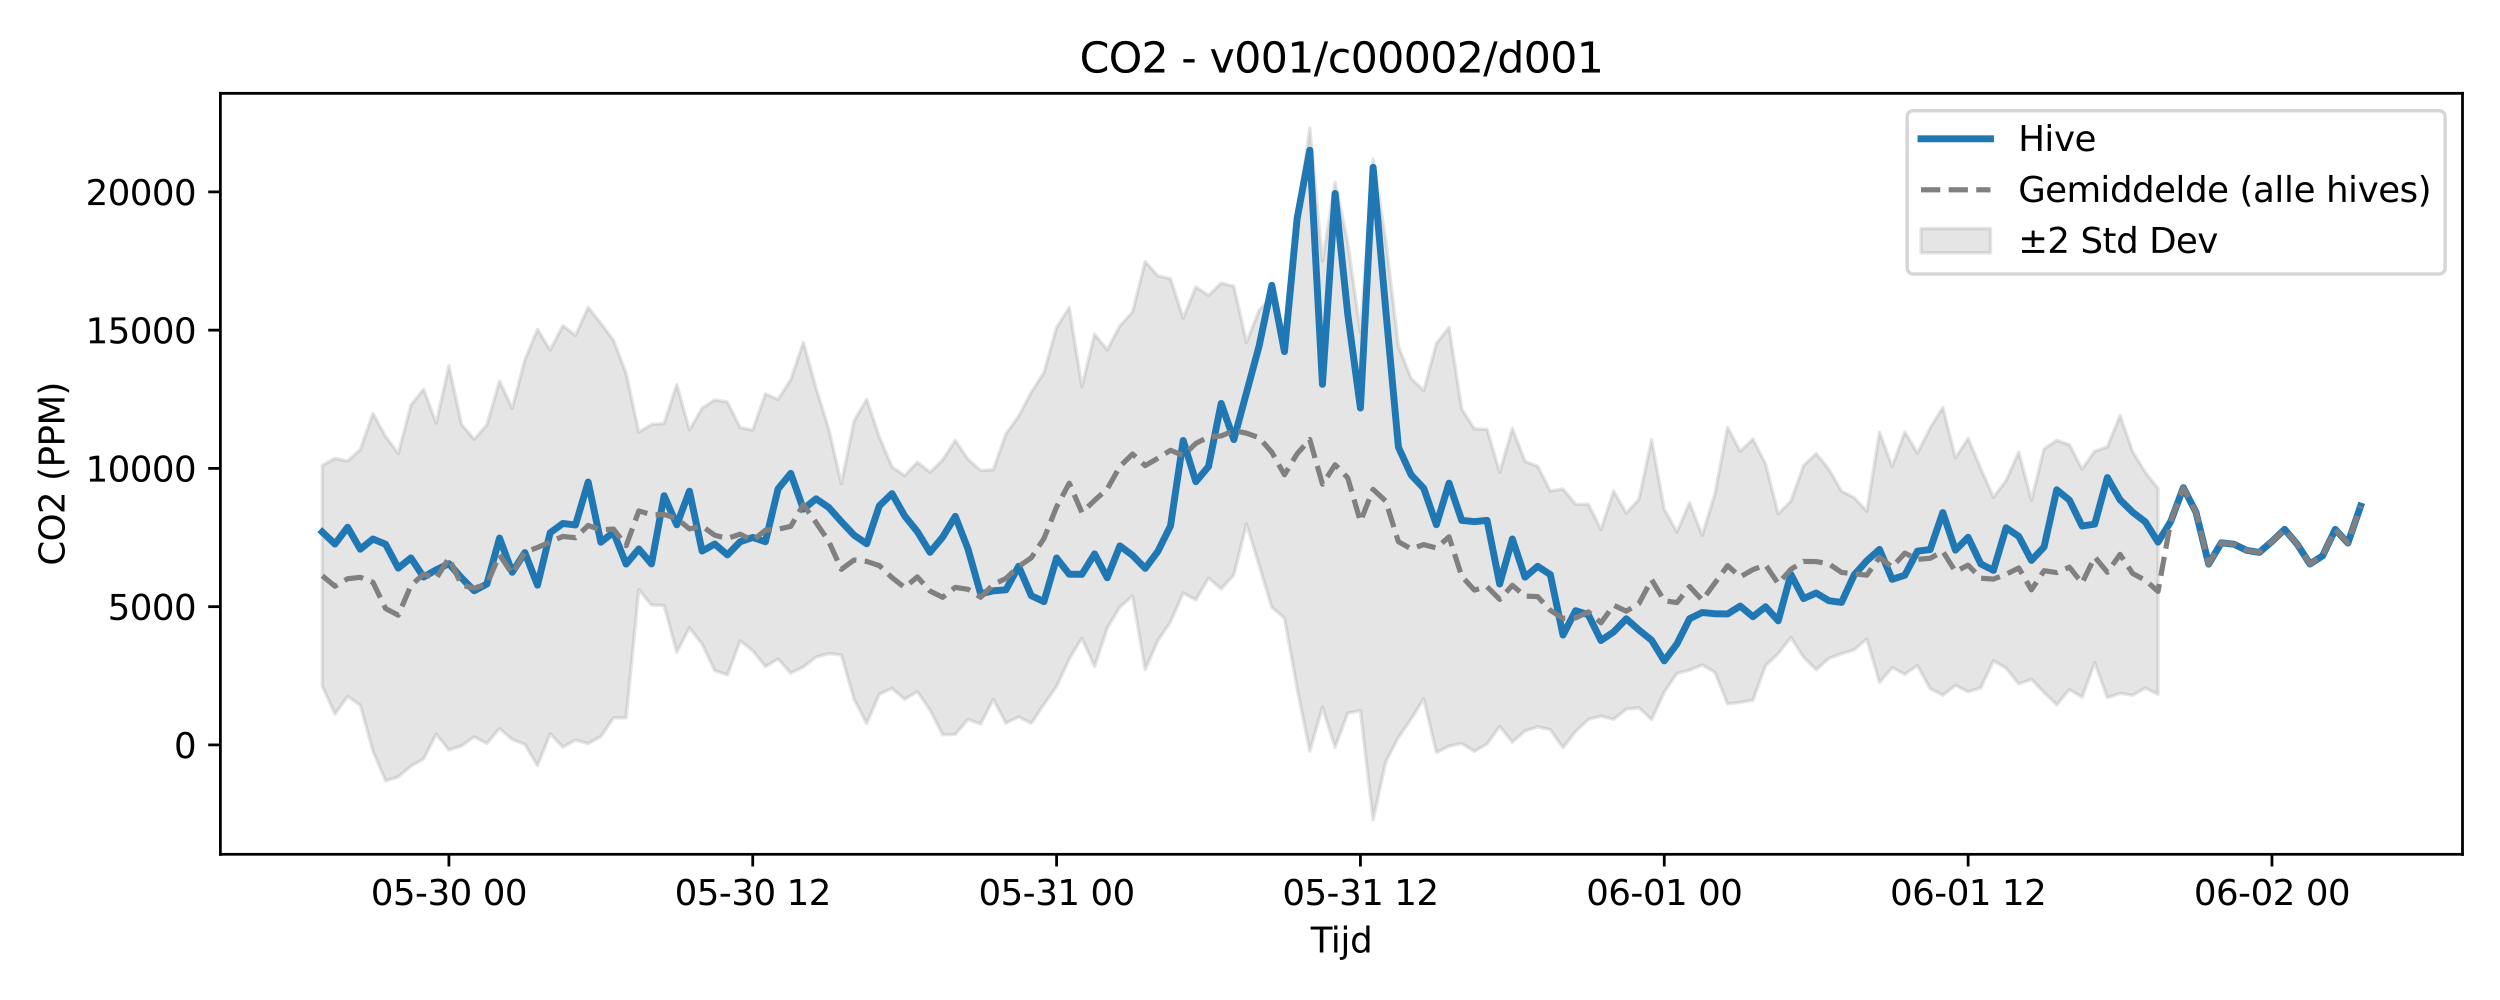 <?xml version="1.0" encoding="utf-8" standalone="no"?>
<!DOCTYPE svg PUBLIC "-//W3C//DTD SVG 1.1//EN"
  "http://www.w3.org/Graphics/SVG/1.1/DTD/svg11.dtd">
<svg xmlns:xlink="http://www.w3.org/1999/xlink" width="720pt" height="288pt" viewBox="0 0 720 288" xmlns="http://www.w3.org/2000/svg" version="1.1">
 <defs>
  <style type="text/css">*{stroke-linejoin: round; stroke-linecap: butt}</style>
 </defs>
 <g id="figure_1">
  <g id="patch_1">
   <path d="M 0 288 
L 720 288 
L 720 0 
L 0 0 
z
" style="fill: #ffffff"/>
  </g>
  <g id="axes_1">
   <g id="patch_2">
    <path d="M 63.47 246.04 
L 709.2 246.04 
L 709.2 26.88 
L 63.47 26.88 
z
" style="fill: #ffffff"/>
   </g>
   <g id="FillBetweenPolyCollection_1">
    <defs>
     <path id="mf5f1240055" d="M 92.821 -153.999 
L 92.821 -90.38 
L 96.467 -82.367 
L 100.114 -87.41 
L 103.76 -84.939 
L 107.406 -71.693 
L 111.052 -63.141 
L 114.698 -64.275 
L 118.344 -67.36 
L 121.99 -69.436 
L 125.637 -76.611 
L 129.283 -71.987 
L 132.929 -73.183 
L 136.575 -75.78 
L 140.221 -73.886 
L 143.867 -78.175 
L 147.513 -75.025 
L 151.159 -73.644 
L 154.806 -67.498 
L 158.452 -76.706 
L 162.098 -72.837 
L 165.744 -74.846 
L 169.39 -73.859 
L 173.036 -75.872 
L 176.682 -81.246 
L 180.329 -81.267 
L 183.975 -118.189 
L 187.621 -113.771 
L 191.267 -113.6 
L 194.913 -100.159 
L 198.559 -107.176 
L 202.205 -102.512 
L 205.851 -94.858 
L 209.498 -93.627 
L 213.144 -103.417 
L 216.79 -100.609 
L 220.436 -96.029 
L 224.082 -98.224 
L 227.728 -94.155 
L 231.374 -95.912 
L 235.021 -98.771 
L 238.667 -99.751 
L 242.313 -99.376 
L 245.959 -86.657 
L 249.605 -79.624 
L 253.251 -88.085 
L 256.897 -89.747 
L 260.543 -86.605 
L 264.19 -88.816 
L 267.836 -83.571 
L 271.482 -76.383 
L 275.128 -76.519 
L 278.774 -80.82 
L 282.42 -79.477 
L 286.066 -86.599 
L 289.712 -79.742 
L 293.359 -81.551 
L 297.005 -79.695 
L 300.651 -85.127 
L 304.297 -90.304 
L 307.943 -98.219 
L 311.589 -104.205 
L 315.235 -96.044 
L 318.882 -107.08 
L 322.528 -113.195 
L 326.174 -116.335 
L 329.82 -95.151 
L 333.466 -103.497 
L 337.112 -108.905 
L 340.758 -117.235 
L 344.404 -115.233 
L 348.051 -121.488 
L 351.697 -118.427 
L 355.343 -122.42 
L 358.989 -137.067 
L 362.635 -125.183 
L 366.281 -113.085 
L 369.927 -110.001 
L 373.574 -89.713 
L 377.22 -71.7 
L 380.866 -84.316 
L 384.512 -72.768 
L 388.158 -82.601 
L 391.804 -83.304 
L 395.45 -51.922 
L 399.096 -68.562 
L 402.743 -75.65 
L 406.389 -80.87 
L 410.035 -86.763 
L 413.681 -71.301 
L 417.327 -73.111 
L 420.973 -73.869 
L 424.619 -71.629 
L 428.266 -73.724 
L 431.912 -78.782 
L 435.558 -74.279 
L 439.204 -77.502 
L 442.85 -78.667 
L 446.496 -77.838 
L 450.142 -72.668 
L 453.788 -77.336 
L 457.435 -80.811 
L 461.081 -81.745 
L 464.727 -80.799 
L 468.373 -83.781 
L 472.019 -84.152 
L 475.665 -80.753 
L 479.311 -88.667 
L 482.958 -94.09 
L 486.604 -94.985 
L 490.25 -96.492 
L 493.896 -94.39 
L 497.542 -85.267 
L 501.188 -85.727 
L 504.834 -86.34 
L 508.48 -96.282 
L 512.127 -99.778 
L 515.773 -104.398 
L 519.419 -98.752 
L 523.065 -95.131 
L 526.711 -98.405 
L 530.357 -99.74 
L 534.003 -100.87 
L 537.649 -103.971 
L 541.296 -91.457 
L 544.942 -95.737 
L 548.588 -93.824 
L 552.234 -96.32 
L 555.88 -89.676 
L 559.526 -87.791 
L 563.172 -90.602 
L 566.819 -88.768 
L 570.465 -89.904 
L 574.111 -97.682 
L 577.757 -95.595 
L 581.403 -91.046 
L 585.049 -92.357 
L 588.695 -88.549 
L 592.341 -85.011 
L 595.988 -89.403 
L 599.634 -87.203 
L 603.28 -97.173 
L 606.926 -87.071 
L 610.572 -88.318 
L 614.218 -87.76 
L 617.864 -89.848 
L 621.511 -88.032 
L 621.511 -147.326 
L 621.511 -147.326 
L 617.864 -151.925 
L 614.218 -157.899 
L 610.572 -168.36 
L 606.926 -159.303 
L 603.28 -158.035 
L 599.634 -152.917 
L 595.988 -159.908 
L 592.341 -161.177 
L 588.695 -158.709 
L 585.049 -143.911 
L 581.403 -157.805 
L 577.757 -149.636 
L 574.111 -144.768 
L 570.465 -153.038 
L 566.819 -161.717 
L 563.172 -156.164 
L 559.526 -170.634 
L 555.88 -164.734 
L 552.234 -157.496 
L 548.588 -163.586 
L 544.942 -153.614 
L 541.296 -163.489 
L 537.649 -140.756 
L 534.003 -144.681 
L 530.357 -146.538 
L 526.711 -152.852 
L 523.065 -157.408 
L 519.419 -153.861 
L 515.773 -143.687 
L 512.127 -140.007 
L 508.48 -154.355 
L 504.834 -161.549 
L 501.188 -158.014 
L 497.542 -164.933 
L 493.896 -145.781 
L 490.25 -133.8 
L 486.604 -143.188 
L 482.958 -134.823 
L 479.311 -141.303 
L 475.665 -161.325 
L 472.019 -144.22 
L 468.373 -140.188 
L 464.727 -146.579 
L 461.081 -135.495 
L 457.435 -142.749 
L 453.788 -142.751 
L 450.142 -147.178 
L 446.496 -146.598 
L 442.85 -153.692 
L 439.204 -155.138 
L 435.558 -164.575 
L 431.912 -151.958 
L 428.266 -164.339 
L 424.619 -164.493 
L 420.973 -170.208 
L 417.327 -193.689 
L 413.681 -189.083 
L 410.035 -175.531 
L 406.389 -179.03 
L 402.743 -188.304 
L 399.096 -218.811 
L 395.45 -242.199 
L 391.804 -192.287 
L 388.158 -218.107 
L 384.512 -235.524 
L 380.866 -212.795 
L 377.22 -251.158 
L 373.574 -224.921 
L 369.927 -192.546 
L 366.281 -202.408 
L 362.635 -198.702 
L 358.989 -189.408 
L 355.343 -205.574 
L 351.697 -206.46 
L 348.051 -202.915 
L 344.404 -205.356 
L 340.758 -196.381 
L 337.112 -207.728 
L 333.466 -208.551 
L 329.82 -212.655 
L 326.174 -198.155 
L 322.528 -194.141 
L 318.882 -187.254 
L 315.235 -191.743 
L 311.589 -176.579 
L 307.943 -199.451 
L 304.297 -193.696 
L 300.651 -180.675 
L 297.005 -175.017 
L 293.359 -168.133 
L 289.712 -163.066 
L 286.066 -152.728 
L 282.42 -152.481 
L 278.774 -155.745 
L 275.128 -161.154 
L 271.482 -155.549 
L 267.836 -152.002 
L 264.19 -154.885 
L 260.543 -151.012 
L 256.897 -153.552 
L 253.251 -162.116 
L 249.605 -172.989 
L 245.959 -166.77 
L 242.313 -148.71 
L 238.667 -164.48 
L 235.021 -176.213 
L 231.374 -189.406 
L 227.728 -178.653 
L 224.082 -172.926 
L 220.436 -174.547 
L 216.79 -164.127 
L 213.144 -164.88 
L 209.498 -172.238 
L 205.851 -172.831 
L 202.205 -170.418 
L 198.559 -164.184 
L 194.913 -177.209 
L 191.267 -166.044 
L 187.621 -165.766 
L 183.975 -163.523 
L 180.329 -180.419 
L 176.682 -190.023 
L 173.036 -194.892 
L 169.39 -199.475 
L 165.744 -191.406 
L 162.098 -194.183 
L 158.452 -187.211 
L 154.806 -193.154 
L 151.159 -184.334 
L 147.513 -170.399 
L 143.867 -178.251 
L 140.221 -165.634 
L 136.575 -161.48 
L 132.929 -165.787 
L 129.283 -182.633 
L 125.637 -166.181 
L 121.99 -175.899 
L 118.344 -171.351 
L 114.698 -157.384 
L 111.052 -162.318 
L 107.406 -168.92 
L 103.76 -158.513 
L 100.114 -155.232 
L 96.467 -155.971 
L 92.821 -153.999 
z
" style="stroke: #808080; stroke-opacity: 0.2"/>
    </defs>
    <g clip-path="url(#pe1dc458581)">
     <use xlink:href="#mf5f1240055" x="0" y="288" style="fill: #808080; fill-opacity: 0.2; stroke: #808080; stroke-opacity: 0.2"/>
    </g>
   </g>
   <g id="matplotlib.axis_1">
    <g id="xtick_1">
     <g id="line2d_1">
      <defs>
       <path id="mc36fcf6add" d="M 0 0 
L 0 3.5 
" style="stroke: #000000; stroke-width: 0.8"/>
      </defs>
      <g>
       <use xlink:href="#mc36fcf6add" x="129.283" y="246.04" style="stroke: #000000; stroke-width: 0.8"/>
      </g>
     </g>
     <g id="text_1">
      <!-- 05-30 00 -->
      <g transform="translate(106.802 260.638) scale(0.1 -0.1)">
       <defs>
        <path id="DejaVuSans-30" d="M 2034 4250 
Q 1547 4250 1301 3770 
Q 1056 3291 1056 2328 
Q 1056 1369 1301 889 
Q 1547 409 2034 409 
Q 2525 409 2770 889 
Q 3016 1369 3016 2328 
Q 3016 3291 2770 3770 
Q 2525 4250 2034 4250 
z
M 2034 4750 
Q 2819 4750 3233 4129 
Q 3647 3509 3647 2328 
Q 3647 1150 3233 529 
Q 2819 -91 2034 -91 
Q 1250 -91 836 529 
Q 422 1150 422 2328 
Q 422 3509 836 4129 
Q 1250 4750 2034 4750 
z
" transform="scale(0.016)"/>
        <path id="DejaVuSans-35" d="M 691 4666 
L 3169 4666 
L 3169 4134 
L 1269 4134 
L 1269 2991 
Q 1406 3038 1543 3061 
Q 1681 3084 1819 3084 
Q 2600 3084 3056 2656 
Q 3513 2228 3513 1497 
Q 3513 744 3044 326 
Q 2575 -91 1722 -91 
Q 1428 -91 1123 -41 
Q 819 9 494 109 
L 494 744 
Q 775 591 1075 516 
Q 1375 441 1709 441 
Q 2250 441 2565 725 
Q 2881 1009 2881 1497 
Q 2881 1984 2565 2268 
Q 2250 2553 1709 2553 
Q 1456 2553 1204 2497 
Q 953 2441 691 2322 
L 691 4666 
z
" transform="scale(0.016)"/>
        <path id="DejaVuSans-2d" d="M 313 2009 
L 1997 2009 
L 1997 1497 
L 313 1497 
L 313 2009 
z
" transform="scale(0.016)"/>
        <path id="DejaVuSans-33" d="M 2597 2516 
Q 3050 2419 3304 2112 
Q 3559 1806 3559 1356 
Q 3559 666 3084 287 
Q 2609 -91 1734 -91 
Q 1441 -91 1130 -33 
Q 819 25 488 141 
L 488 750 
Q 750 597 1062 519 
Q 1375 441 1716 441 
Q 2309 441 2620 675 
Q 2931 909 2931 1356 
Q 2931 1769 2642 2001 
Q 2353 2234 1838 2234 
L 1294 2234 
L 1294 2753 
L 1863 2753 
Q 2328 2753 2575 2939 
Q 2822 3125 2822 3475 
Q 2822 3834 2567 4026 
Q 2313 4219 1838 4219 
Q 1578 4219 1281 4162 
Q 984 4106 628 3988 
L 628 4550 
Q 988 4650 1302 4700 
Q 1616 4750 1894 4750 
Q 2613 4750 3031 4423 
Q 3450 4097 3450 3541 
Q 3450 3153 3228 2886 
Q 3006 2619 2597 2516 
z
" transform="scale(0.016)"/>
        <path id="DejaVuSans-20" transform="scale(0.016)"/>
       </defs>
       <use xlink:href="#DejaVuSans-30"/>
       <use xlink:href="#DejaVuSans-35" transform="translate(63.623 0)"/>
       <use xlink:href="#DejaVuSans-2d" transform="translate(127.246 0)"/>
       <use xlink:href="#DejaVuSans-33" transform="translate(163.33 0)"/>
       <use xlink:href="#DejaVuSans-30" transform="translate(226.953 0)"/>
       <use xlink:href="#DejaVuSans-20" transform="translate(290.576 0)"/>
       <use xlink:href="#DejaVuSans-30" transform="translate(322.363 0)"/>
       <use xlink:href="#DejaVuSans-30" transform="translate(385.986 0)"/>
      </g>
     </g>
    </g>
    <g id="xtick_2">
     <g id="line2d_2">
      <g>
       <use xlink:href="#mc36fcf6add" x="216.79" y="246.04" style="stroke: #000000; stroke-width: 0.8"/>
      </g>
     </g>
     <g id="text_2">
      <!-- 05-30 12 -->
      <g transform="translate(194.309 260.638) scale(0.1 -0.1)">
       <defs>
        <path id="DejaVuSans-31" d="M 794 531 
L 1825 531 
L 1825 4091 
L 703 3866 
L 703 4441 
L 1819 4666 
L 2450 4666 
L 2450 531 
L 3481 531 
L 3481 0 
L 794 0 
L 794 531 
z
" transform="scale(0.016)"/>
        <path id="DejaVuSans-32" d="M 1228 531 
L 3431 531 
L 3431 0 
L 469 0 
L 469 531 
Q 828 903 1448 1529 
Q 2069 2156 2228 2338 
Q 2531 2678 2651 2914 
Q 2772 3150 2772 3378 
Q 2772 3750 2511 3984 
Q 2250 4219 1831 4219 
Q 1534 4219 1204 4116 
Q 875 4013 500 3803 
L 500 4441 
Q 881 4594 1212 4672 
Q 1544 4750 1819 4750 
Q 2544 4750 2975 4387 
Q 3406 4025 3406 3419 
Q 3406 3131 3298 2873 
Q 3191 2616 2906 2266 
Q 2828 2175 2409 1742 
Q 1991 1309 1228 531 
z
" transform="scale(0.016)"/>
       </defs>
       <use xlink:href="#DejaVuSans-30"/>
       <use xlink:href="#DejaVuSans-35" transform="translate(63.623 0)"/>
       <use xlink:href="#DejaVuSans-2d" transform="translate(127.246 0)"/>
       <use xlink:href="#DejaVuSans-33" transform="translate(163.33 0)"/>
       <use xlink:href="#DejaVuSans-30" transform="translate(226.953 0)"/>
       <use xlink:href="#DejaVuSans-20" transform="translate(290.576 0)"/>
       <use xlink:href="#DejaVuSans-31" transform="translate(322.363 0)"/>
       <use xlink:href="#DejaVuSans-32" transform="translate(385.986 0)"/>
      </g>
     </g>
    </g>
    <g id="xtick_3">
     <g id="line2d_3">
      <g>
       <use xlink:href="#mc36fcf6add" x="304.297" y="246.04" style="stroke: #000000; stroke-width: 0.8"/>
      </g>
     </g>
     <g id="text_3">
      <!-- 05-31 00 -->
      <g transform="translate(281.817 260.638) scale(0.1 -0.1)">
       <use xlink:href="#DejaVuSans-30"/>
       <use xlink:href="#DejaVuSans-35" transform="translate(63.623 0)"/>
       <use xlink:href="#DejaVuSans-2d" transform="translate(127.246 0)"/>
       <use xlink:href="#DejaVuSans-33" transform="translate(163.33 0)"/>
       <use xlink:href="#DejaVuSans-31" transform="translate(226.953 0)"/>
       <use xlink:href="#DejaVuSans-20" transform="translate(290.576 0)"/>
       <use xlink:href="#DejaVuSans-30" transform="translate(322.363 0)"/>
       <use xlink:href="#DejaVuSans-30" transform="translate(385.986 0)"/>
      </g>
     </g>
    </g>
    <g id="xtick_4">
     <g id="line2d_4">
      <g>
       <use xlink:href="#mc36fcf6add" x="391.804" y="246.04" style="stroke: #000000; stroke-width: 0.8"/>
      </g>
     </g>
     <g id="text_4">
      <!-- 05-31 12 -->
      <g transform="translate(369.324 260.638) scale(0.1 -0.1)">
       <use xlink:href="#DejaVuSans-30"/>
       <use xlink:href="#DejaVuSans-35" transform="translate(63.623 0)"/>
       <use xlink:href="#DejaVuSans-2d" transform="translate(127.246 0)"/>
       <use xlink:href="#DejaVuSans-33" transform="translate(163.33 0)"/>
       <use xlink:href="#DejaVuSans-31" transform="translate(226.953 0)"/>
       <use xlink:href="#DejaVuSans-20" transform="translate(290.576 0)"/>
       <use xlink:href="#DejaVuSans-31" transform="translate(322.363 0)"/>
       <use xlink:href="#DejaVuSans-32" transform="translate(385.986 0)"/>
      </g>
     </g>
    </g>
    <g id="xtick_5">
     <g id="line2d_5">
      <g>
       <use xlink:href="#mc36fcf6add" x="479.311" y="246.04" style="stroke: #000000; stroke-width: 0.8"/>
      </g>
     </g>
     <g id="text_5">
      <!-- 06-01 00 -->
      <g transform="translate(456.831 260.638) scale(0.1 -0.1)">
       <defs>
        <path id="DejaVuSans-36" d="M 2113 2584 
Q 1688 2584 1439 2293 
Q 1191 2003 1191 1497 
Q 1191 994 1439 701 
Q 1688 409 2113 409 
Q 2538 409 2786 701 
Q 3034 994 3034 1497 
Q 3034 2003 2786 2293 
Q 2538 2584 2113 2584 
z
M 3366 4563 
L 3366 3988 
Q 3128 4100 2886 4159 
Q 2644 4219 2406 4219 
Q 1781 4219 1451 3797 
Q 1122 3375 1075 2522 
Q 1259 2794 1537 2939 
Q 1816 3084 2150 3084 
Q 2853 3084 3261 2657 
Q 3669 2231 3669 1497 
Q 3669 778 3244 343 
Q 2819 -91 2113 -91 
Q 1303 -91 875 529 
Q 447 1150 447 2328 
Q 447 3434 972 4092 
Q 1497 4750 2381 4750 
Q 2619 4750 2861 4703 
Q 3103 4656 3366 4563 
z
" transform="scale(0.016)"/>
       </defs>
       <use xlink:href="#DejaVuSans-30"/>
       <use xlink:href="#DejaVuSans-36" transform="translate(63.623 0)"/>
       <use xlink:href="#DejaVuSans-2d" transform="translate(127.246 0)"/>
       <use xlink:href="#DejaVuSans-30" transform="translate(163.33 0)"/>
       <use xlink:href="#DejaVuSans-31" transform="translate(226.953 0)"/>
       <use xlink:href="#DejaVuSans-20" transform="translate(290.576 0)"/>
       <use xlink:href="#DejaVuSans-30" transform="translate(322.363 0)"/>
       <use xlink:href="#DejaVuSans-30" transform="translate(385.986 0)"/>
      </g>
     </g>
    </g>
    <g id="xtick_6">
     <g id="line2d_6">
      <g>
       <use xlink:href="#mc36fcf6add" x="566.819" y="246.04" style="stroke: #000000; stroke-width: 0.8"/>
      </g>
     </g>
     <g id="text_6">
      <!-- 06-01 12 -->
      <g transform="translate(544.338 260.638) scale(0.1 -0.1)">
       <use xlink:href="#DejaVuSans-30"/>
       <use xlink:href="#DejaVuSans-36" transform="translate(63.623 0)"/>
       <use xlink:href="#DejaVuSans-2d" transform="translate(127.246 0)"/>
       <use xlink:href="#DejaVuSans-30" transform="translate(163.33 0)"/>
       <use xlink:href="#DejaVuSans-31" transform="translate(226.953 0)"/>
       <use xlink:href="#DejaVuSans-20" transform="translate(290.576 0)"/>
       <use xlink:href="#DejaVuSans-31" transform="translate(322.363 0)"/>
       <use xlink:href="#DejaVuSans-32" transform="translate(385.986 0)"/>
      </g>
     </g>
    </g>
    <g id="xtick_7">
     <g id="line2d_7">
      <g>
       <use xlink:href="#mc36fcf6add" x="654.326" y="246.04" style="stroke: #000000; stroke-width: 0.8"/>
      </g>
     </g>
     <g id="text_7">
      <!-- 06-02 00 -->
      <g transform="translate(631.845 260.638) scale(0.1 -0.1)">
       <use xlink:href="#DejaVuSans-30"/>
       <use xlink:href="#DejaVuSans-36" transform="translate(63.623 0)"/>
       <use xlink:href="#DejaVuSans-2d" transform="translate(127.246 0)"/>
       <use xlink:href="#DejaVuSans-30" transform="translate(163.33 0)"/>
       <use xlink:href="#DejaVuSans-32" transform="translate(226.953 0)"/>
       <use xlink:href="#DejaVuSans-20" transform="translate(290.576 0)"/>
       <use xlink:href="#DejaVuSans-30" transform="translate(322.363 0)"/>
       <use xlink:href="#DejaVuSans-30" transform="translate(385.986 0)"/>
      </g>
     </g>
    </g>
    <g id="text_8">
     <!-- Tijd -->
     <g transform="translate(377.485 274.317) scale(0.1 -0.1)">
      <defs>
       <path id="DejaVuSans-54" d="M -19 4666 
L 3928 4666 
L 3928 4134 
L 2272 4134 
L 2272 0 
L 1638 0 
L 1638 4134 
L -19 4134 
L -19 4666 
z
" transform="scale(0.016)"/>
       <path id="DejaVuSans-69" d="M 603 3500 
L 1178 3500 
L 1178 0 
L 603 0 
L 603 3500 
z
M 603 4863 
L 1178 4863 
L 1178 4134 
L 603 4134 
L 603 4863 
z
" transform="scale(0.016)"/>
       <path id="DejaVuSans-6a" d="M 603 3500 
L 1178 3500 
L 1178 -63 
Q 1178 -731 923 -1031 
Q 669 -1331 103 -1331 
L -116 -1331 
L -116 -844 
L 38 -844 
Q 366 -844 484 -692 
Q 603 -541 603 -63 
L 603 3500 
z
M 603 4863 
L 1178 4863 
L 1178 4134 
L 603 4134 
L 603 4863 
z
" transform="scale(0.016)"/>
       <path id="DejaVuSans-64" d="M 2906 2969 
L 2906 4863 
L 3481 4863 
L 3481 0 
L 2906 0 
L 2906 525 
Q 2725 213 2448 61 
Q 2172 -91 1784 -91 
Q 1150 -91 751 415 
Q 353 922 353 1747 
Q 353 2572 751 3078 
Q 1150 3584 1784 3584 
Q 2172 3584 2448 3432 
Q 2725 3281 2906 2969 
z
M 947 1747 
Q 947 1113 1208 752 
Q 1469 391 1925 391 
Q 2381 391 2643 752 
Q 2906 1113 2906 1747 
Q 2906 2381 2643 2742 
Q 2381 3103 1925 3103 
Q 1469 3103 1208 2742 
Q 947 2381 947 1747 
z
" transform="scale(0.016)"/>
      </defs>
      <use xlink:href="#DejaVuSans-54"/>
      <use xlink:href="#DejaVuSans-69" transform="translate(57.959 0)"/>
      <use xlink:href="#DejaVuSans-6a" transform="translate(85.742 0)"/>
      <use xlink:href="#DejaVuSans-64" transform="translate(113.525 0)"/>
     </g>
    </g>
   </g>
   <g id="matplotlib.axis_2">
    <g id="ytick_1">
     <g id="line2d_8">
      <defs>
       <path id="m7c60b62d66" d="M 0 0 
L -3.5 0 
" style="stroke: #000000; stroke-width: 0.8"/>
      </defs>
      <g>
       <use xlink:href="#m7c60b62d66" x="63.47" y="214.532" style="stroke: #000000; stroke-width: 0.8"/>
      </g>
     </g>
     <g id="text_9">
      <!-- 0 -->
      <g transform="translate(50.108 218.331) scale(0.1 -0.1)">
       <use xlink:href="#DejaVuSans-30"/>
      </g>
     </g>
    </g>
    <g id="ytick_2">
     <g id="line2d_9">
      <g>
       <use xlink:href="#m7c60b62d66" x="63.47" y="174.716" style="stroke: #000000; stroke-width: 0.8"/>
      </g>
     </g>
     <g id="text_10">
      <!-- 5000 -->
      <g transform="translate(31.02 178.515) scale(0.1 -0.1)">
       <use xlink:href="#DejaVuSans-35"/>
       <use xlink:href="#DejaVuSans-30" transform="translate(63.623 0)"/>
       <use xlink:href="#DejaVuSans-30" transform="translate(127.246 0)"/>
       <use xlink:href="#DejaVuSans-30" transform="translate(190.869 0)"/>
      </g>
     </g>
    </g>
    <g id="ytick_3">
     <g id="line2d_10">
      <g>
       <use xlink:href="#m7c60b62d66" x="63.47" y="134.9" style="stroke: #000000; stroke-width: 0.8"/>
      </g>
     </g>
     <g id="text_11">
      <!-- 10000 -->
      <g transform="translate(24.657 138.699) scale(0.1 -0.1)">
       <use xlink:href="#DejaVuSans-31"/>
       <use xlink:href="#DejaVuSans-30" transform="translate(63.623 0)"/>
       <use xlink:href="#DejaVuSans-30" transform="translate(127.246 0)"/>
       <use xlink:href="#DejaVuSans-30" transform="translate(190.869 0)"/>
       <use xlink:href="#DejaVuSans-30" transform="translate(254.492 0)"/>
      </g>
     </g>
    </g>
    <g id="ytick_4">
     <g id="line2d_11">
      <g>
       <use xlink:href="#m7c60b62d66" x="63.47" y="95.084" style="stroke: #000000; stroke-width: 0.8"/>
      </g>
     </g>
     <g id="text_12">
      <!-- 15000 -->
      <g transform="translate(24.657 98.883) scale(0.1 -0.1)">
       <use xlink:href="#DejaVuSans-31"/>
       <use xlink:href="#DejaVuSans-35" transform="translate(63.623 0)"/>
       <use xlink:href="#DejaVuSans-30" transform="translate(127.246 0)"/>
       <use xlink:href="#DejaVuSans-30" transform="translate(190.869 0)"/>
       <use xlink:href="#DejaVuSans-30" transform="translate(254.492 0)"/>
      </g>
     </g>
    </g>
    <g id="ytick_5">
     <g id="line2d_12">
      <g>
       <use xlink:href="#m7c60b62d66" x="63.47" y="55.268" style="stroke: #000000; stroke-width: 0.8"/>
      </g>
     </g>
     <g id="text_13">
      <!-- 20000 -->
      <g transform="translate(24.657 59.067) scale(0.1 -0.1)">
       <use xlink:href="#DejaVuSans-32"/>
       <use xlink:href="#DejaVuSans-30" transform="translate(63.623 0)"/>
       <use xlink:href="#DejaVuSans-30" transform="translate(127.246 0)"/>
       <use xlink:href="#DejaVuSans-30" transform="translate(190.869 0)"/>
       <use xlink:href="#DejaVuSans-30" transform="translate(254.492 0)"/>
      </g>
     </g>
    </g>
    <g id="text_14">
     <!-- CO2 (PPM) -->
     <g transform="translate(18.578 162.903) rotate(-90) scale(0.1 -0.1)">
      <defs>
       <path id="DejaVuSans-43" d="M 4122 4306 
L 4122 3641 
Q 3803 3938 3442 4084 
Q 3081 4231 2675 4231 
Q 1875 4231 1450 3742 
Q 1025 3253 1025 2328 
Q 1025 1406 1450 917 
Q 1875 428 2675 428 
Q 3081 428 3442 575 
Q 3803 722 4122 1019 
L 4122 359 
Q 3791 134 3420 21 
Q 3050 -91 2638 -91 
Q 1578 -91 968 557 
Q 359 1206 359 2328 
Q 359 3453 968 4101 
Q 1578 4750 2638 4750 
Q 3056 4750 3426 4639 
Q 3797 4528 4122 4306 
z
" transform="scale(0.016)"/>
       <path id="DejaVuSans-4f" d="M 2522 4238 
Q 1834 4238 1429 3725 
Q 1025 3213 1025 2328 
Q 1025 1447 1429 934 
Q 1834 422 2522 422 
Q 3209 422 3611 934 
Q 4013 1447 4013 2328 
Q 4013 3213 3611 3725 
Q 3209 4238 2522 4238 
z
M 2522 4750 
Q 3503 4750 4090 4092 
Q 4678 3434 4678 2328 
Q 4678 1225 4090 567 
Q 3503 -91 2522 -91 
Q 1538 -91 948 565 
Q 359 1222 359 2328 
Q 359 3434 948 4092 
Q 1538 4750 2522 4750 
z
" transform="scale(0.016)"/>
       <path id="DejaVuSans-28" d="M 1984 4856 
Q 1566 4138 1362 3434 
Q 1159 2731 1159 2009 
Q 1159 1288 1364 580 
Q 1569 -128 1984 -844 
L 1484 -844 
Q 1016 -109 783 600 
Q 550 1309 550 2009 
Q 550 2706 781 3412 
Q 1013 4119 1484 4856 
L 1984 4856 
z
" transform="scale(0.016)"/>
       <path id="DejaVuSans-50" d="M 1259 4147 
L 1259 2394 
L 2053 2394 
Q 2494 2394 2734 2622 
Q 2975 2850 2975 3272 
Q 2975 3691 2734 3919 
Q 2494 4147 2053 4147 
L 1259 4147 
z
M 628 4666 
L 2053 4666 
Q 2838 4666 3239 4311 
Q 3641 3956 3641 3272 
Q 3641 2581 3239 2228 
Q 2838 1875 2053 1875 
L 1259 1875 
L 1259 0 
L 628 0 
L 628 4666 
z
" transform="scale(0.016)"/>
       <path id="DejaVuSans-4d" d="M 628 4666 
L 1569 4666 
L 2759 1491 
L 3956 4666 
L 4897 4666 
L 4897 0 
L 4281 0 
L 4281 4097 
L 3078 897 
L 2444 897 
L 1241 4097 
L 1241 0 
L 628 0 
L 628 4666 
z
" transform="scale(0.016)"/>
       <path id="DejaVuSans-29" d="M 513 4856 
L 1013 4856 
Q 1481 4119 1714 3412 
Q 1947 2706 1947 2009 
Q 1947 1309 1714 600 
Q 1481 -109 1013 -844 
L 513 -844 
Q 928 -128 1133 580 
Q 1338 1288 1338 2009 
Q 1338 2731 1133 3434 
Q 928 4138 513 4856 
z
" transform="scale(0.016)"/>
      </defs>
      <use xlink:href="#DejaVuSans-43"/>
      <use xlink:href="#DejaVuSans-4f" transform="translate(69.824 0)"/>
      <use xlink:href="#DejaVuSans-32" transform="translate(148.535 0)"/>
      <use xlink:href="#DejaVuSans-20" transform="translate(212.158 0)"/>
      <use xlink:href="#DejaVuSans-28" transform="translate(243.945 0)"/>
      <use xlink:href="#DejaVuSans-50" transform="translate(282.959 0)"/>
      <use xlink:href="#DejaVuSans-50" transform="translate(343.262 0)"/>
      <use xlink:href="#DejaVuSans-4d" transform="translate(403.564 0)"/>
      <use xlink:href="#DejaVuSans-29" transform="translate(489.844 0)"/>
     </g>
    </g>
   </g>
   <g id="line2d_13">
    <path d="M 92.821 153.223 
L 96.467 156.684 
L 100.114 151.848 
L 103.76 158.166 
L 107.406 155.24 
L 111.052 156.751 
L 114.698 163.615 
L 118.344 160.674 
L 121.99 166.184 
L 125.637 164.098 
L 129.283 162.344 
L 132.929 166.431 
L 136.575 170.145 
L 140.221 168.191 
L 143.867 154.964 
L 147.513 164.812 
L 151.159 159.161 
L 154.806 168.523 
L 158.452 153.43 
L 162.098 150.76 
L 165.744 151.192 
L 169.39 138.828 
L 173.036 156.156 
L 176.682 153.289 
L 180.329 162.46 
L 183.975 158.093 
L 187.621 162.413 
L 191.267 142.752 
L 194.913 151.142 
L 198.559 141.469 
L 202.205 158.707 
L 205.851 156.679 
L 209.498 159.809 
L 213.144 156.038 
L 216.79 154.789 
L 220.436 156.013 
L 224.082 140.803 
L 227.728 136.333 
L 231.374 146.627 
L 235.021 143.662 
L 238.667 146.136 
L 242.313 150.226 
L 245.959 154.115 
L 249.605 156.603 
L 253.251 145.671 
L 256.897 142.162 
L 260.543 148.583 
L 264.19 153.096 
L 267.836 159.06 
L 271.482 154.688 
L 275.128 148.708 
L 278.774 158.097 
L 282.42 171.023 
L 286.066 170.161 
L 289.712 169.871 
L 293.359 163.087 
L 297.005 171.552 
L 300.651 173.266 
L 304.297 160.706 
L 307.943 165.372 
L 311.589 165.409 
L 315.235 159.533 
L 318.882 166.394 
L 322.528 157.215 
L 326.174 159.947 
L 329.82 163.681 
L 333.466 158.797 
L 337.112 151.439 
L 340.758 126.865 
L 344.404 138.722 
L 348.051 134.366 
L 351.697 116.186 
L 355.343 126.6 
L 362.635 99.607 
L 366.281 82.18 
L 369.927 101.271 
L 373.574 62.945 
L 377.22 43.26 
L 380.866 110.684 
L 384.512 55.73 
L 388.158 90.517 
L 391.804 117.512 
L 395.45 48.181 
L 399.096 89.247 
L 402.743 128.78 
L 406.389 136.745 
L 410.035 140.637 
L 413.681 151.109 
L 417.327 139.149 
L 420.973 149.868 
L 424.619 150.229 
L 428.266 149.859 
L 431.912 168.186 
L 435.558 155.238 
L 439.204 166.219 
L 442.85 163.097 
L 446.496 165.486 
L 450.142 182.897 
L 453.788 175.873 
L 457.435 177.054 
L 461.081 184.468 
L 464.727 181.994 
L 468.373 178.214 
L 472.019 181.439 
L 475.665 184.388 
L 479.311 190.324 
L 482.958 185.439 
L 486.604 178.19 
L 490.25 176.396 
L 493.896 176.757 
L 497.542 176.815 
L 501.188 174.551 
L 504.834 177.614 
L 508.48 174.75 
L 512.127 178.801 
L 515.773 165.417 
L 519.419 172.388 
L 523.065 170.79 
L 526.711 173.012 
L 530.357 173.492 
L 534.003 165.577 
L 537.649 161.497 
L 541.296 158.236 
L 544.942 166.851 
L 548.588 165.666 
L 552.234 158.718 
L 555.88 158.266 
L 559.526 147.617 
L 563.172 158.431 
L 566.819 154.747 
L 570.465 162.405 
L 574.111 164.268 
L 577.757 151.997 
L 581.403 154.477 
L 585.049 161.396 
L 588.695 157.519 
L 592.341 141.069 
L 595.988 144.026 
L 599.634 151.498 
L 603.28 150.94 
L 606.926 137.548 
L 610.572 143.941 
L 614.218 147.519 
L 617.864 150.311 
L 621.511 156.13 
L 625.157 150.234 
L 628.803 140.45 
L 632.449 147.545 
L 636.095 162.466 
L 639.741 156.331 
L 643.387 156.748 
L 647.033 158.492 
L 650.68 159.097 
L 654.326 155.936 
L 657.972 152.456 
L 661.618 156.764 
L 665.264 162.436 
L 668.91 160.082 
L 672.556 152.467 
L 676.203 156.396 
L 679.849 145.759 
L 679.849 145.759 
" clip-path="url(#pe1dc458581)" style="fill: none; stroke: #1f77b4; stroke-width: 2; stroke-linecap: square"/>
   </g>
   <g id="line2d_14">
    <path d="M 92.821 165.81 
L 96.467 168.831 
L 100.114 166.679 
L 103.76 166.274 
L 107.406 167.694 
L 111.052 175.27 
L 114.698 177.171 
L 118.344 168.645 
L 121.99 165.332 
L 125.637 166.604 
L 129.283 160.69 
L 132.929 168.515 
L 136.575 169.37 
L 140.221 168.24 
L 143.867 159.787 
L 147.513 165.288 
L 151.159 159.011 
L 154.806 157.674 
L 162.098 154.49 
L 165.744 154.874 
L 169.39 151.333 
L 173.036 152.618 
L 176.682 152.365 
L 180.329 157.157 
L 183.975 147.144 
L 187.621 148.232 
L 191.267 148.178 
L 194.913 149.316 
L 198.559 152.32 
L 202.205 151.535 
L 205.851 154.156 
L 209.498 155.068 
L 213.144 153.852 
L 216.79 155.632 
L 220.436 152.712 
L 224.082 152.425 
L 227.728 151.596 
L 231.374 145.341 
L 235.021 150.508 
L 238.667 155.884 
L 242.313 163.957 
L 245.959 161.287 
L 249.605 161.694 
L 253.251 162.899 
L 256.897 166.351 
L 260.543 169.192 
L 264.19 166.15 
L 267.836 170.213 
L 271.482 172.034 
L 275.128 169.163 
L 278.774 169.717 
L 282.42 172.021 
L 286.066 168.336 
L 289.712 166.596 
L 293.359 163.158 
L 297.005 160.644 
L 300.651 155.099 
L 304.297 146 
L 307.943 139.165 
L 311.589 147.608 
L 315.235 144.107 
L 318.882 140.833 
L 322.528 134.332 
L 326.174 130.755 
L 329.82 134.097 
L 333.466 131.976 
L 337.112 129.683 
L 340.758 131.192 
L 344.404 127.706 
L 348.051 125.799 
L 351.697 125.557 
L 355.343 124.003 
L 358.989 124.762 
L 362.635 126.058 
L 366.281 130.253 
L 369.927 136.726 
L 373.574 130.683 
L 377.22 126.571 
L 380.866 139.445 
L 384.512 133.854 
L 388.158 137.646 
L 391.804 150.205 
L 395.45 140.94 
L 399.096 144.313 
L 402.743 156.023 
L 406.389 158.05 
L 410.035 156.853 
L 413.681 157.808 
L 417.327 154.6 
L 420.973 165.962 
L 424.619 169.939 
L 428.266 168.968 
L 431.912 172.63 
L 435.558 168.573 
L 439.204 171.68 
L 442.85 171.82 
L 446.496 175.782 
L 450.142 178.077 
L 453.788 177.956 
L 457.435 176.22 
L 461.081 179.38 
L 464.727 174.311 
L 468.373 176.016 
L 472.019 173.814 
L 475.665 166.961 
L 479.311 173.015 
L 482.958 173.543 
L 486.604 168.914 
L 490.25 172.854 
L 497.542 162.9 
L 501.188 166.13 
L 504.834 164.055 
L 508.48 162.682 
L 512.127 168.107 
L 515.773 163.957 
L 519.419 161.693 
L 523.065 161.731 
L 526.711 162.371 
L 530.357 164.861 
L 537.649 165.636 
L 541.296 160.527 
L 544.942 163.325 
L 548.588 159.295 
L 552.234 161.092 
L 555.88 160.795 
L 559.526 158.787 
L 563.172 164.617 
L 566.819 162.757 
L 570.465 166.529 
L 574.111 166.775 
L 577.757 165.385 
L 581.403 163.575 
L 585.049 169.866 
L 588.695 164.371 
L 592.341 164.906 
L 595.988 163.344 
L 599.634 167.94 
L 603.28 160.396 
L 606.926 164.813 
L 610.572 159.661 
L 614.218 165.17 
L 617.864 167.113 
L 621.511 170.321 
L 625.157 150.234 
L 628.803 140.45 
L 632.449 147.545 
L 636.095 162.466 
L 639.741 156.331 
L 643.387 156.748 
L 647.033 158.492 
L 650.68 159.097 
L 654.326 155.936 
L 657.972 152.456 
L 661.618 156.764 
L 665.264 162.436 
L 668.91 160.082 
L 672.556 152.467 
L 676.203 156.396 
L 679.849 145.759 
L 679.849 145.759 
" clip-path="url(#pe1dc458581)" style="fill: none; stroke-dasharray: 5.55,2.4; stroke-dashoffset: 0; stroke: #808080; stroke-width: 1.5"/>
   </g>
   <g id="patch_3">
    <path d="M 63.47 246.04 
L 63.47 26.88 
" style="fill: none; stroke: #000000; stroke-width: 0.8; stroke-linejoin: miter; stroke-linecap: square"/>
   </g>
   <g id="patch_4">
    <path d="M 709.2 246.04 
L 709.2 26.88 
" style="fill: none; stroke: #000000; stroke-width: 0.8; stroke-linejoin: miter; stroke-linecap: square"/>
   </g>
   <g id="patch_5">
    <path d="M 63.47 246.04 
L 709.2 246.04 
" style="fill: none; stroke: #000000; stroke-width: 0.8; stroke-linejoin: miter; stroke-linecap: square"/>
   </g>
   <g id="patch_6">
    <path d="M 63.47 26.88 
L 709.2 26.88 
" style="fill: none; stroke: #000000; stroke-width: 0.8; stroke-linejoin: miter; stroke-linecap: square"/>
   </g>
   <g id="text_15">
    <!-- CO2 - v001/c00002/d001 -->
    <g transform="translate(310.932 20.88) scale(0.12 -0.12)">
     <defs>
      <path id="DejaVuSans-76" d="M 191 3500 
L 800 3500 
L 1894 563 
L 2988 3500 
L 3597 3500 
L 2284 0 
L 1503 0 
L 191 3500 
z
" transform="scale(0.016)"/>
      <path id="DejaVuSans-2f" d="M 1625 4666 
L 2156 4666 
L 531 -594 
L 0 -594 
L 1625 4666 
z
" transform="scale(0.016)"/>
      <path id="DejaVuSans-63" d="M 3122 3366 
L 3122 2828 
Q 2878 2963 2633 3030 
Q 2388 3097 2138 3097 
Q 1578 3097 1268 2742 
Q 959 2388 959 1747 
Q 959 1106 1268 751 
Q 1578 397 2138 397 
Q 2388 397 2633 464 
Q 2878 531 3122 666 
L 3122 134 
Q 2881 22 2623 -34 
Q 2366 -91 2075 -91 
Q 1284 -91 818 406 
Q 353 903 353 1747 
Q 353 2603 823 3093 
Q 1294 3584 2113 3584 
Q 2378 3584 2631 3529 
Q 2884 3475 3122 3366 
z
" transform="scale(0.016)"/>
     </defs>
     <use xlink:href="#DejaVuSans-43"/>
     <use xlink:href="#DejaVuSans-4f" transform="translate(69.824 0)"/>
     <use xlink:href="#DejaVuSans-32" transform="translate(148.535 0)"/>
     <use xlink:href="#DejaVuSans-20" transform="translate(212.158 0)"/>
     <use xlink:href="#DejaVuSans-2d" transform="translate(243.945 0)"/>
     <use xlink:href="#DejaVuSans-20" transform="translate(280.029 0)"/>
     <use xlink:href="#DejaVuSans-76" transform="translate(311.816 0)"/>
     <use xlink:href="#DejaVuSans-30" transform="translate(370.996 0)"/>
     <use xlink:href="#DejaVuSans-30" transform="translate(434.619 0)"/>
     <use xlink:href="#DejaVuSans-31" transform="translate(498.242 0)"/>
     <use xlink:href="#DejaVuSans-2f" transform="translate(561.865 0)"/>
     <use xlink:href="#DejaVuSans-63" transform="translate(595.557 0)"/>
     <use xlink:href="#DejaVuSans-30" transform="translate(650.537 0)"/>
     <use xlink:href="#DejaVuSans-30" transform="translate(714.16 0)"/>
     <use xlink:href="#DejaVuSans-30" transform="translate(777.783 0)"/>
     <use xlink:href="#DejaVuSans-30" transform="translate(841.406 0)"/>
     <use xlink:href="#DejaVuSans-32" transform="translate(905.029 0)"/>
     <use xlink:href="#DejaVuSans-2f" transform="translate(968.652 0)"/>
     <use xlink:href="#DejaVuSans-64" transform="translate(1002.344 0)"/>
     <use xlink:href="#DejaVuSans-30" transform="translate(1065.82 0)"/>
     <use xlink:href="#DejaVuSans-30" transform="translate(1129.443 0)"/>
     <use xlink:href="#DejaVuSans-31" transform="translate(1193.066 0)"/>
    </g>
   </g>
   <g id="legend_1">
    <g id="patch_7">
     <path d="M 551.256 78.914 
L 702.2 78.914 
Q 704.2 78.914 704.2 76.914 
L 704.2 33.88 
Q 704.2 31.88 702.2 31.88 
L 551.256 31.88 
Q 549.256 31.88 549.256 33.88 
L 549.256 76.914 
Q 549.256 78.914 551.256 78.914 
z
" style="fill: #ffffff; opacity: 0.8; stroke: #cccccc; stroke-linejoin: miter"/>
    </g>
    <g id="line2d_15">
     <path d="M 553.256 39.978 
L 563.256 39.978 
L 573.256 39.978 
" style="fill: none; stroke: #1f77b4; stroke-width: 2; stroke-linecap: square"/>
    </g>
    <g id="text_16">
     <!-- Hive -->
     <g transform="translate(581.256 43.478) scale(0.1 -0.1)">
      <defs>
       <path id="DejaVuSans-48" d="M 628 4666 
L 1259 4666 
L 1259 2753 
L 3553 2753 
L 3553 4666 
L 4184 4666 
L 4184 0 
L 3553 0 
L 3553 2222 
L 1259 2222 
L 1259 0 
L 628 0 
L 628 4666 
z
" transform="scale(0.016)"/>
       <path id="DejaVuSans-65" d="M 3597 1894 
L 3597 1613 
L 953 1613 
Q 991 1019 1311 708 
Q 1631 397 2203 397 
Q 2534 397 2845 478 
Q 3156 559 3463 722 
L 3463 178 
Q 3153 47 2828 -22 
Q 2503 -91 2169 -91 
Q 1331 -91 842 396 
Q 353 884 353 1716 
Q 353 2575 817 3079 
Q 1281 3584 2069 3584 
Q 2775 3584 3186 3129 
Q 3597 2675 3597 1894 
z
M 3022 2063 
Q 3016 2534 2758 2815 
Q 2500 3097 2075 3097 
Q 1594 3097 1305 2825 
Q 1016 2553 972 2059 
L 3022 2063 
z
" transform="scale(0.016)"/>
      </defs>
      <use xlink:href="#DejaVuSans-48"/>
      <use xlink:href="#DejaVuSans-69" transform="translate(75.195 0)"/>
      <use xlink:href="#DejaVuSans-76" transform="translate(102.979 0)"/>
      <use xlink:href="#DejaVuSans-65" transform="translate(162.158 0)"/>
     </g>
    </g>
    <g id="line2d_16">
     <path d="M 553.256 54.657 
L 563.256 54.657 
L 573.256 54.657 
" style="fill: none; stroke-dasharray: 5.55,2.4; stroke-dashoffset: 0; stroke: #808080; stroke-width: 1.5"/>
    </g>
    <g id="text_17">
     <!-- Gemiddelde (alle hives) -->
     <g transform="translate(581.256 58.157) scale(0.1 -0.1)">
      <defs>
       <path id="DejaVuSans-47" d="M 3809 666 
L 3809 1919 
L 2778 1919 
L 2778 2438 
L 4434 2438 
L 4434 434 
Q 4069 175 3628 42 
Q 3188 -91 2688 -91 
Q 1594 -91 976 548 
Q 359 1188 359 2328 
Q 359 3472 976 4111 
Q 1594 4750 2688 4750 
Q 3144 4750 3555 4637 
Q 3966 4525 4313 4306 
L 4313 3634 
Q 3963 3931 3569 4081 
Q 3175 4231 2741 4231 
Q 1884 4231 1454 3753 
Q 1025 3275 1025 2328 
Q 1025 1384 1454 906 
Q 1884 428 2741 428 
Q 3075 428 3337 486 
Q 3600 544 3809 666 
z
" transform="scale(0.016)"/>
       <path id="DejaVuSans-6d" d="M 3328 2828 
Q 3544 3216 3844 3400 
Q 4144 3584 4550 3584 
Q 5097 3584 5394 3201 
Q 5691 2819 5691 2113 
L 5691 0 
L 5113 0 
L 5113 2094 
Q 5113 2597 4934 2840 
Q 4756 3084 4391 3084 
Q 3944 3084 3684 2787 
Q 3425 2491 3425 1978 
L 3425 0 
L 2847 0 
L 2847 2094 
Q 2847 2600 2669 2842 
Q 2491 3084 2119 3084 
Q 1678 3084 1418 2786 
Q 1159 2488 1159 1978 
L 1159 0 
L 581 0 
L 581 3500 
L 1159 3500 
L 1159 2956 
Q 1356 3278 1631 3431 
Q 1906 3584 2284 3584 
Q 2666 3584 2933 3390 
Q 3200 3197 3328 2828 
z
" transform="scale(0.016)"/>
       <path id="DejaVuSans-6c" d="M 603 4863 
L 1178 4863 
L 1178 0 
L 603 0 
L 603 4863 
z
" transform="scale(0.016)"/>
       <path id="DejaVuSans-61" d="M 2194 1759 
Q 1497 1759 1228 1600 
Q 959 1441 959 1056 
Q 959 750 1161 570 
Q 1363 391 1709 391 
Q 2188 391 2477 730 
Q 2766 1069 2766 1631 
L 2766 1759 
L 2194 1759 
z
M 3341 1997 
L 3341 0 
L 2766 0 
L 2766 531 
Q 2569 213 2275 61 
Q 1981 -91 1556 -91 
Q 1019 -91 701 211 
Q 384 513 384 1019 
Q 384 1609 779 1909 
Q 1175 2209 1959 2209 
L 2766 2209 
L 2766 2266 
Q 2766 2663 2505 2880 
Q 2244 3097 1772 3097 
Q 1472 3097 1187 3025 
Q 903 2953 641 2809 
L 641 3341 
Q 956 3463 1253 3523 
Q 1550 3584 1831 3584 
Q 2591 3584 2966 3190 
Q 3341 2797 3341 1997 
z
" transform="scale(0.016)"/>
       <path id="DejaVuSans-68" d="M 3513 2113 
L 3513 0 
L 2938 0 
L 2938 2094 
Q 2938 2591 2744 2837 
Q 2550 3084 2163 3084 
Q 1697 3084 1428 2787 
Q 1159 2491 1159 1978 
L 1159 0 
L 581 0 
L 581 4863 
L 1159 4863 
L 1159 2956 
Q 1366 3272 1645 3428 
Q 1925 3584 2291 3584 
Q 2894 3584 3203 3211 
Q 3513 2838 3513 2113 
z
" transform="scale(0.016)"/>
       <path id="DejaVuSans-73" d="M 2834 3397 
L 2834 2853 
Q 2591 2978 2328 3040 
Q 2066 3103 1784 3103 
Q 1356 3103 1142 2972 
Q 928 2841 928 2578 
Q 928 2378 1081 2264 
Q 1234 2150 1697 2047 
L 1894 2003 
Q 2506 1872 2764 1633 
Q 3022 1394 3022 966 
Q 3022 478 2636 193 
Q 2250 -91 1575 -91 
Q 1294 -91 989 -36 
Q 684 19 347 128 
L 347 722 
Q 666 556 975 473 
Q 1284 391 1588 391 
Q 1994 391 2212 530 
Q 2431 669 2431 922 
Q 2431 1156 2273 1281 
Q 2116 1406 1581 1522 
L 1381 1569 
Q 847 1681 609 1914 
Q 372 2147 372 2553 
Q 372 3047 722 3315 
Q 1072 3584 1716 3584 
Q 2034 3584 2315 3537 
Q 2597 3491 2834 3397 
z
" transform="scale(0.016)"/>
      </defs>
      <use xlink:href="#DejaVuSans-47"/>
      <use xlink:href="#DejaVuSans-65" transform="translate(77.49 0)"/>
      <use xlink:href="#DejaVuSans-6d" transform="translate(139.014 0)"/>
      <use xlink:href="#DejaVuSans-69" transform="translate(236.426 0)"/>
      <use xlink:href="#DejaVuSans-64" transform="translate(264.209 0)"/>
      <use xlink:href="#DejaVuSans-64" transform="translate(327.686 0)"/>
      <use xlink:href="#DejaVuSans-65" transform="translate(391.162 0)"/>
      <use xlink:href="#DejaVuSans-6c" transform="translate(452.686 0)"/>
      <use xlink:href="#DejaVuSans-64" transform="translate(480.469 0)"/>
      <use xlink:href="#DejaVuSans-65" transform="translate(543.945 0)"/>
      <use xlink:href="#DejaVuSans-20" transform="translate(605.469 0)"/>
      <use xlink:href="#DejaVuSans-28" transform="translate(637.256 0)"/>
      <use xlink:href="#DejaVuSans-61" transform="translate(676.27 0)"/>
      <use xlink:href="#DejaVuSans-6c" transform="translate(737.549 0)"/>
      <use xlink:href="#DejaVuSans-6c" transform="translate(765.332 0)"/>
      <use xlink:href="#DejaVuSans-65" transform="translate(793.115 0)"/>
      <use xlink:href="#DejaVuSans-20" transform="translate(854.639 0)"/>
      <use xlink:href="#DejaVuSans-68" transform="translate(886.426 0)"/>
      <use xlink:href="#DejaVuSans-69" transform="translate(949.805 0)"/>
      <use xlink:href="#DejaVuSans-76" transform="translate(977.588 0)"/>
      <use xlink:href="#DejaVuSans-65" transform="translate(1036.768 0)"/>
      <use xlink:href="#DejaVuSans-73" transform="translate(1098.291 0)"/>
      <use xlink:href="#DejaVuSans-29" transform="translate(1150.391 0)"/>
     </g>
    </g>
    <g id="patch_8">
     <path d="M 553.256 72.835 
L 573.256 72.835 
L 573.256 65.835 
L 553.256 65.835 
z
" style="fill: #808080; fill-opacity: 0.2; stroke: #808080; stroke-opacity: 0.2; stroke-linejoin: miter"/>
    </g>
    <g id="text_18">
     <!-- ±2 Std Dev -->
     <g transform="translate(581.256 72.835) scale(0.1 -0.1)">
      <defs>
       <path id="DejaVuSans-b1" d="M 2944 4013 
L 2944 2803 
L 4684 2803 
L 4684 2272 
L 2944 2272 
L 2944 1063 
L 2419 1063 
L 2419 2272 
L 678 2272 
L 678 2803 
L 2419 2803 
L 2419 4013 
L 2944 4013 
z
M 678 531 
L 4684 531 
L 4684 0 
L 678 0 
L 678 531 
z
" transform="scale(0.016)"/>
       <path id="DejaVuSans-53" d="M 3425 4513 
L 3425 3897 
Q 3066 4069 2747 4153 
Q 2428 4238 2131 4238 
Q 1616 4238 1336 4038 
Q 1056 3838 1056 3469 
Q 1056 3159 1242 3001 
Q 1428 2844 1947 2747 
L 2328 2669 
Q 3034 2534 3370 2195 
Q 3706 1856 3706 1288 
Q 3706 609 3251 259 
Q 2797 -91 1919 -91 
Q 1588 -91 1214 -16 
Q 841 59 441 206 
L 441 856 
Q 825 641 1194 531 
Q 1563 422 1919 422 
Q 2459 422 2753 634 
Q 3047 847 3047 1241 
Q 3047 1584 2836 1778 
Q 2625 1972 2144 2069 
L 1759 2144 
Q 1053 2284 737 2584 
Q 422 2884 422 3419 
Q 422 4038 858 4394 
Q 1294 4750 2059 4750 
Q 2388 4750 2728 4690 
Q 3069 4631 3425 4513 
z
" transform="scale(0.016)"/>
       <path id="DejaVuSans-74" d="M 1172 4494 
L 1172 3500 
L 2356 3500 
L 2356 3053 
L 1172 3053 
L 1172 1153 
Q 1172 725 1289 603 
Q 1406 481 1766 481 
L 2356 481 
L 2356 0 
L 1766 0 
Q 1100 0 847 248 
Q 594 497 594 1153 
L 594 3053 
L 172 3053 
L 172 3500 
L 594 3500 
L 594 4494 
L 1172 4494 
z
" transform="scale(0.016)"/>
       <path id="DejaVuSans-44" d="M 1259 4147 
L 1259 519 
L 2022 519 
Q 2988 519 3436 956 
Q 3884 1394 3884 2338 
Q 3884 3275 3436 3711 
Q 2988 4147 2022 4147 
L 1259 4147 
z
M 628 4666 
L 1925 4666 
Q 3281 4666 3915 4102 
Q 4550 3538 4550 2338 
Q 4550 1131 3912 565 
Q 3275 0 1925 0 
L 628 0 
L 628 4666 
z
" transform="scale(0.016)"/>
      </defs>
      <use xlink:href="#DejaVuSans-b1"/>
      <use xlink:href="#DejaVuSans-32" transform="translate(83.789 0)"/>
      <use xlink:href="#DejaVuSans-20" transform="translate(147.412 0)"/>
      <use xlink:href="#DejaVuSans-53" transform="translate(179.199 0)"/>
      <use xlink:href="#DejaVuSans-74" transform="translate(242.676 0)"/>
      <use xlink:href="#DejaVuSans-64" transform="translate(281.885 0)"/>
      <use xlink:href="#DejaVuSans-20" transform="translate(345.361 0)"/>
      <use xlink:href="#DejaVuSans-44" transform="translate(377.148 0)"/>
      <use xlink:href="#DejaVuSans-65" transform="translate(454.15 0)"/>
      <use xlink:href="#DejaVuSans-76" transform="translate(515.674 0)"/>
     </g>
    </g>
   </g>
  </g>
 </g>
 <defs>
  <clipPath id="pe1dc458581">
   <rect x="63.47" y="26.88" width="645.73" height="219.16"/>
  </clipPath>
 </defs>
</svg>

